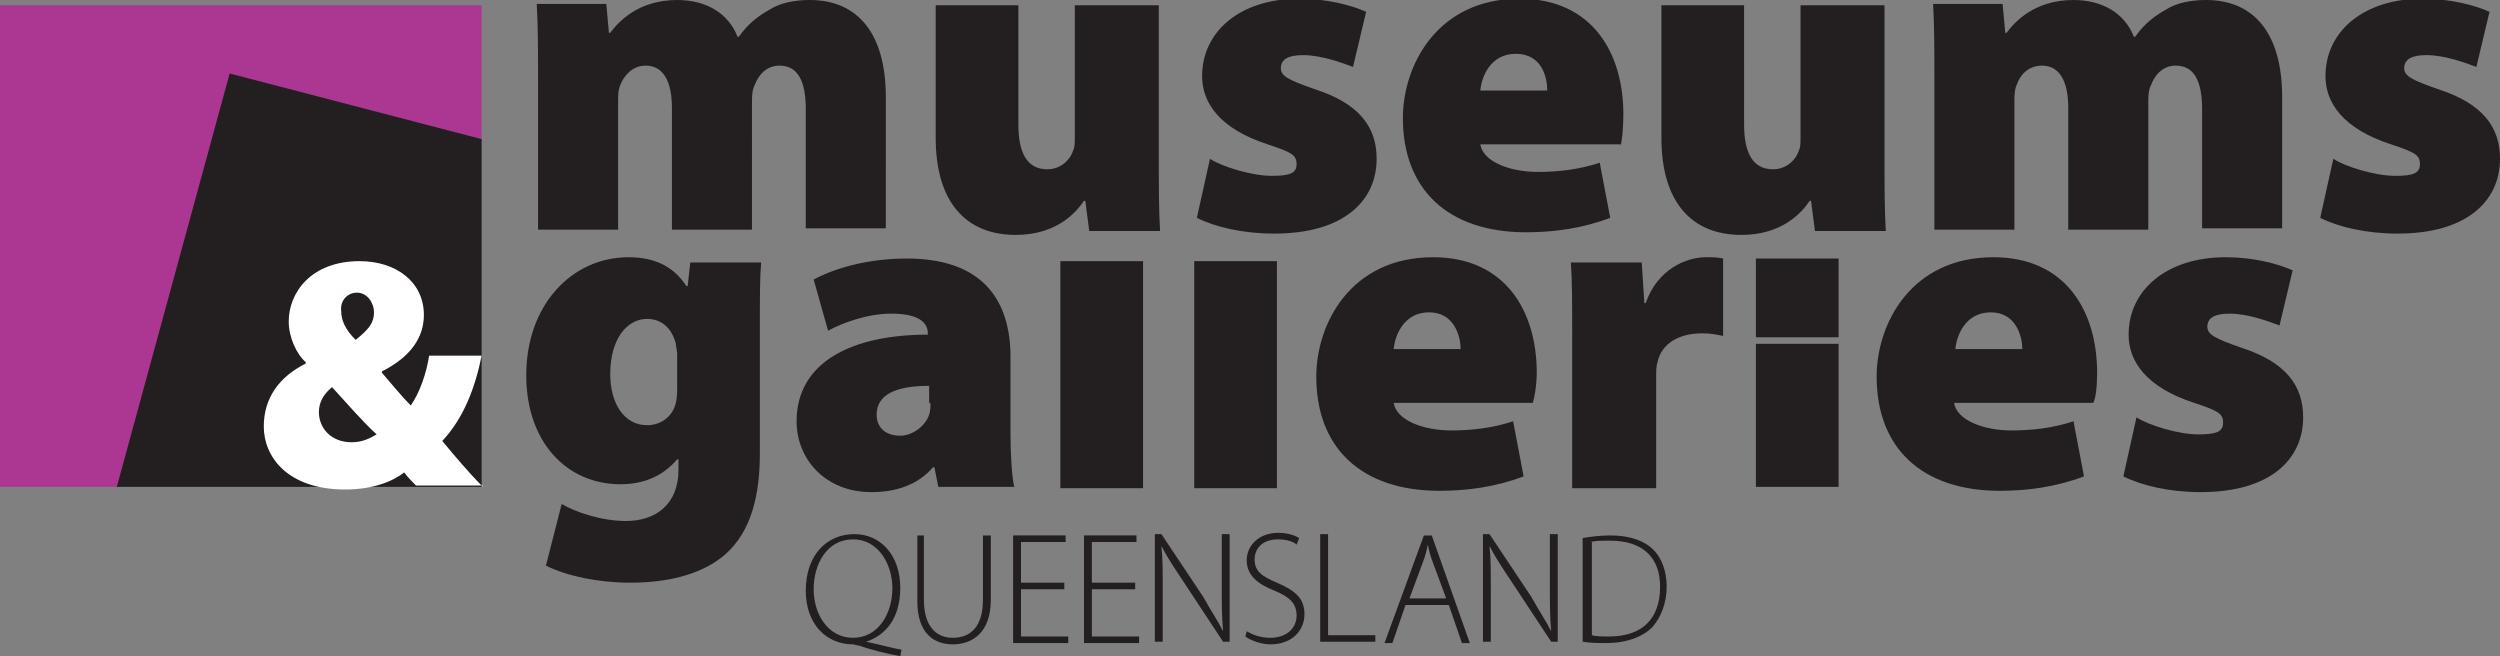 <?xml version="1.0" encoding="utf-8"?>
<!-- Generator: Adobe Illustrator 18.0.0, SVG Export Plug-In . SVG Version: 6.00 Build 0)  -->
<!DOCTYPE svg PUBLIC "-//W3C//DTD SVG 1.1//EN" "http://www.w3.org/Graphics/SVG/1.1/DTD/svg11.dtd">
<svg version="1.1" id="Layer_1" xmlns="http://www.w3.org/2000/svg" xmlns:xlink="http://www.w3.org/1999/xlink" x="0px" y="0px"
	 viewBox="0 0 190.5 50" enable-background="new 0 0 190.5 50" xml:space="preserve">
<rect x="0" y="0" width="190.5" height="50" fill="#808080" stroke="none"/>
<g>
	<polygon fill="#AB3793" points="0,0.4 36.7,0.4 36.7,10.7 17.6,5.7 9,37.1 0,37.1 	"/>
	<polygon fill="#231F20" points="17.5,5.6 36.7,10.6 36.7,37.1 8.9,37.1 	"/>
	<g>
		<path fill="#FFFFFF" d="M36.8,37.1c-1.1-1.1-2.1-2.3-3.1-3.5c1.6-1.7,2.5-4,3-6.5h-4c-0.2,1.3-0.7,2.8-1.4,3.8
			c-0.7-0.7-1.5-1.7-2.2-2.5v-0.1c2.2-1.1,3.2-2.6,3.2-4.3c0-2.5-2.1-4.1-4.9-4.1c-3.7,0-5.4,2.4-5.4,4.6c0,1.2,0.6,2.5,1.3,3.1v0.1
			c-2,1-3.2,2.6-3.2,4.8c0,2.3,1.8,4.8,6.2,4.8c2.1,0,3.6-0.6,4.5-1.3c0.3,0.4,0.6,0.7,0.9,1H36.8z M26.8,33.7
			c-1.6,0-2.5-1.1-2.5-2.3c0-0.8,0.4-1.4,1-1.9c1.2,1.3,2.3,2.6,3.4,3.6C28.2,33.4,27.6,33.7,26.8,33.7L26.8,33.7z M27.2,22.3
			c0.8,0,1.3,0.8,1.3,1.5c0,0.8-0.4,1.3-1.4,2.1c-0.8-0.8-1.1-1.5-1.1-2.2C25.9,23,26.4,22.3,27.2,22.3L27.2,22.3z"/>
		<path fill="#231F20" d="M121.2,41.3c0.4-0.1,0.8-0.1,1.5-0.1c2.6,0,3.8,1.4,3.8,3.5c0,2.4-1.3,3.8-3.9,3.8c-0.5,0-1,0-1.3-0.1
			V41.3z M120.6,48.9c0.6,0.1,1.2,0.1,1.8,0.1c1.6,0,2.8-0.5,3.5-1.2c0.7-0.8,1.1-1.9,1.1-3.1c0-1.2-0.4-2.2-1-2.8
			c-0.7-0.7-1.8-1.1-3.3-1.1c-0.8,0-1.5,0.1-2.1,0.2V48.9z M113.6,48.9v-4.1c0-1.4,0-2.2-0.1-3.2l0,0c0.4,0.8,1,1.7,1.6,2.6l3.1,4.7
			h0.5v-8.2h-0.6v4.1c0,1.3,0,2.2,0.1,3.3l0,0c-0.4-0.8-0.9-1.5-1.5-2.6l-3.2-4.8h-0.5v8.2H113.6z M107.4,45.6l1-2.7
			c0.2-0.5,0.3-0.9,0.4-1.4h0c0.1,0.5,0.2,0.9,0.4,1.4l1,2.7H107.4z M110.4,46.1l1,2.9h0.6l-2.9-8.2h-0.6l-3,8.2h0.6l1-2.9H110.4z
			 M100.6,48.9h4.2v-0.5h-3.6v-7.7h-0.6V48.9z M94.9,48.5c0.4,0.3,1.2,0.6,1.9,0.6c1.7,0,2.6-1.1,2.6-2.3c0-1.2-0.7-1.8-2.1-2.4
			c-1.2-0.5-1.7-0.9-1.7-1.8c0-0.6,0.4-1.5,1.8-1.5c0.7,0,1.2,0.2,1.4,0.4l0.2-0.5c-0.3-0.2-0.9-0.4-1.6-0.4c-1.4,0-2.4,0.9-2.4,2.1
			c0,1.1,0.8,1.8,2.1,2.3c1.2,0.5,1.7,1,1.7,1.9c0,1-0.8,1.7-2,1.7c-0.7,0-1.3-0.2-1.8-0.5L94.9,48.5z M88.6,48.9v-4.1
			c0-1.4,0-2.2-0.1-3.2l0,0c0.4,0.8,1,1.7,1.6,2.6l3.1,4.7h0.5v-8.2h-0.6v4.1c0,1.3,0,2.2,0.1,3.3l0,0c-0.4-0.8-0.9-1.5-1.5-2.6
			l-3.2-4.8H88v8.2H88.6z M86.5,44.4h-3.3v-3.1h3.4v-0.5h-4v8.2h4.2v-0.5h-3.6v-3.6h3.3V44.4z M81.1,44.4h-3.3v-3.1h3.4v-0.5h-4v8.2
			h4.2v-0.5h-3.6v-3.6h3.3V44.4z M69.9,40.8v5c0,2.5,1.3,3.3,2.7,3.3c1.5,0,2.9-0.9,2.9-3.4v-4.9h-0.6v4.9c0,2-0.9,2.9-2.3,2.9
			c-1.2,0-2.2-0.8-2.2-2.9v-4.9H69.9z M65,48.6c-1.9,0-3-1.8-3-3.7c0-1.9,1-3.8,3-3.8c2,0,3,2,3,3.7C68,46.8,66.9,48.6,65,48.6
			 M68.7,49.5c-0.7-0.1-1.7-0.4-2.7-0.6v0c1.5-0.5,2.6-1.8,2.6-4.1c0-2.5-1.5-4.1-3.5-4.1c-2.1,0-3.7,1.6-3.7,4.3
			c0,2.6,1.6,4.1,3.6,4.1c0.1,0,0.3,0.1,0.5,0.1c0.8,0.3,2,0.6,3.1,0.8L68.7,49.5z"/>
		<path fill="#231F20" d="M51.6,29.4c0,0.4,0,0.9-0.1,1.3c-0.2,0.9-1,1.7-2.2,1.7c-1.7,0-2.8-1.6-2.8-3.9c0-2.7,1.3-4.2,2.8-4.2
			c1.1,0,1.9,0.7,2.2,1.9c0,0.2,0.1,0.5,0.1,0.8V29.4z M58,20h-5.4l-0.2,1.8h-0.1c-0.9-1.4-2.3-2.2-4.4-2.2c-4.3,0-7.8,3.6-7.8,9
			c0,5,3,8.3,7.2,8.3c1.7,0,3.2-0.6,4.3-1.9h0.1v0.8c0,2.6-1.7,3.9-4,3.9c-1.9,0-3.9-0.7-4.9-1.3l-1.2,4.7c1.6,0.8,4,1.3,6.4,1.3
			c2.6,0,5.3-0.5,7.2-2.1c2.1-1.8,2.7-4.7,2.7-7.7v-9.4C57.9,22.6,57.9,21.1,58,20"/>
		<path fill="#231F20" d="M70.9,30.7c0,0.3,0,0.6-0.1,0.9c-0.3,0.9-1.3,1.6-2.2,1.6c-1.1,0-1.8-0.6-1.8-1.6c0-1.5,1.4-2.2,4-2.2
			V30.7z M77.3,37.2C77.1,36.3,77,34.7,77,33v-5.8c0-4.3-2.1-7.5-7.9-7.5c-3.5,0-6,1-7.1,1.6l1.1,3.9c1.1-0.6,3-1.3,4.8-1.3
			c2.3,0,2.8,0.8,2.8,1.5v0.1c-5.8,0-10,2.1-10,6.6c0,2.9,2.2,5.4,5.7,5.4c1.8,0,3.5-0.5,4.7-1.9h0.1l0.3,1.5H77.3z"/>
	</g>
	<rect x="80.8" y="19.9" fill="#231F20" width="6.3" height="17.3"/>
	<rect x="91" y="19.9" fill="#231F20" width="6.3" height="17.3"/>
	<g>
		<path fill="#231F20" d="M111.3,26.6h-5.1c0.1-1.1,0.8-2.8,2.7-2.8C110.8,23.8,111.3,25.6,111.3,26.6 M117.1,28.4
			c0-4.7-2.4-8.8-7.9-8.8c-6.3,0-8.9,5.1-8.9,9.1c0,5.4,3.4,8.7,9.4,8.7c2.1,0,4.3-0.3,6.4-1.1l-0.8-4.2c-1.5,0.5-3.1,0.7-4.7,0.7
			c-2.2,0-4.2-0.8-4.4-2.1h10.6C116.9,30.4,117.1,29.4,117.1,28.4"/>
		<path fill="#231F20" d="M119.9,37.2h6.3v-8.5c0-0.4,0-0.8,0.1-1.1c0.3-1.4,1.6-2.2,3.4-2.2c0.7,0,1.1,0.1,1.6,0.2v-5.9
			c-0.5-0.1-0.7-0.1-1.3-0.1c-1.5,0-3.7,0.9-4.6,3.5h-0.1l-0.2-3.1h-5.4c0.1,1.4,0.1,3.1,0.1,5.8V37.2z"/>
	</g>
	<rect x="133.8" y="26.2" fill="#231F20" width="6.3" height="10.9"/>
	<rect x="133.8" y="19.7" fill="#231F20" width="6.3" height="6"/>
	<g>
		<path fill="#231F20" d="M154.1,26.6H149c0.1-1.1,0.8-2.8,2.7-2.8C153.6,23.8,154.1,25.6,154.1,26.6 M159.8,28.4
			c0-4.7-2.4-8.8-7.9-8.8c-6.3,0-8.9,5.1-8.9,9.1c0,5.4,3.4,8.7,9.4,8.7c2.1,0,4.3-0.3,6.4-1.1l-0.8-4.2c-1.5,0.5-3.1,0.7-4.7,0.7
			c-2.2,0-4.2-0.8-4.4-2.1h10.6C159.7,30.4,159.8,29.4,159.8,28.4"/>
		<path fill="#231F20" d="M161.8,36.3c1.4,0.7,3.5,1.2,5.9,1.2c5.3,0,7.8-2.5,7.8-5.7c0-2.4-1.3-4.2-4.7-5.3c-2-0.7-2.6-1-2.6-1.6
			c0-0.7,0.6-1,1.7-1c1.4,0,3,0.6,3.8,0.9l1-4.2c-1.1-0.5-3-1-5.1-1c-4.5,0-7.4,2.5-7.4,5.9c0,2,1.3,4,5,5.2
			c1.8,0.6,2.2,0.8,2.2,1.5c0,0.7-0.5,0.9-1.9,0.9c-1.5,0-3.8-0.7-4.7-1.3L161.8,36.3z"/>
		<path fill="#231F20" d="M176.8,16.6c1.4,0.7,3.5,1.2,5.9,1.2c5.3,0,7.8-2.5,7.8-5.7c0-2.4-1.3-4.2-4.7-5.3c-2-0.7-2.6-1-2.6-1.6
			c0-0.7,0.6-1,1.7-1c1.4,0,3,0.6,3.8,0.9l1-4.2c-1.1-0.5-3-1-5.1-1c-4.5,0-7.4,2.5-7.4,5.9c0,2,1.3,4,5,5.2
			c1.8,0.6,2.2,0.8,2.2,1.5c0,0.7-0.5,0.9-1.9,0.9c-1.5,0-3.8-0.7-4.7-1.3L176.8,16.6z M147.4,17.5h6.1V7.7c0-0.4,0-0.9,0.2-1.3
			c0.2-0.6,0.8-1.4,1.9-1.4c1.4,0,2,1.3,2,3.2v9.3h6.1V7.8c0-0.4,0-0.9,0.2-1.3c0.3-0.8,0.9-1.5,1.9-1.5c1.4,0,2,1.2,2,3.3v9.1h6.1
			V7.4c0-4.8-2.1-7.4-5.8-7.4c-1.1,0-2.2,0.2-3,0.7c-0.9,0.5-1.7,1.1-2.4,2.1h-0.1C161.9,1,160.2,0,158,0c-3,0-4.5,1.7-5.1,2.5h-0.1
			l-0.2-2.2h-5.3c0.1,1.6,0.1,3.5,0.1,5.8V17.5z M143.5,0.4h-6.3v10.1c0,0.3,0,0.7-0.1,0.9c-0.2,0.7-0.9,1.5-2,1.5
			c-1.5,0-2.2-1.2-2.2-3.4V0.4h-6.3v10.1c0,4.9,2.3,7.4,6.1,7.4c3.1,0,4.6-1.7,5.2-2.6h0.1l0.3,2.3h5.4c-0.1-1.5-0.1-3.4-0.1-5.8
			V0.4z M112.8,6.9c0.1-1.1,0.8-2.8,2.7-2.8c2,0,2.4,1.8,2.4,2.8H112.8z M123.5,11.1c0.1-0.4,0.2-1.4,0.2-2.4c0-4.7-2.4-8.8-7.9-8.8
			c-6.3,0-8.9,5.1-8.9,9.1c0,5.4,3.4,8.7,9.4,8.7c2.1,0,4.3-0.3,6.4-1.1l-0.8-4.2c-1.5,0.5-3.1,0.7-4.7,0.7c-2.2,0-4.2-0.8-4.4-2.1
			H123.5z M91.2,16.6c1.4,0.7,3.5,1.2,5.9,1.2c5.3,0,7.8-2.5,7.8-5.7c0-2.4-1.3-4.2-4.7-5.3c-2-0.7-2.6-1-2.6-1.6c0-0.7,0.6-1,1.7-1
			c1.4,0,3,0.6,3.8,0.9l1-4.2c-1.1-0.5-3-1-5.1-1c-4.5,0-7.4,2.5-7.4,5.9c0,2,1.3,4,5,5.2c1.8,0.6,2.2,0.8,2.2,1.5
			c0,0.7-0.5,0.9-1.9,0.9c-1.5,0-3.8-0.7-4.7-1.3L91.2,16.6z M88.2,0.4h-6.3v10.1c0,0.3,0,0.7-0.1,0.9c-0.2,0.7-0.9,1.5-2,1.5
			c-1.5,0-2.2-1.2-2.2-3.4V0.4h-6.3v10.1c0,4.9,2.3,7.4,6.1,7.4c3.1,0,4.6-1.7,5.2-2.6h0.1l0.3,2.3h5.4c-0.1-1.5-0.1-3.4-0.1-5.8
			V0.4z M41,17.5h6.1V7.7c0-0.4,0-0.9,0.2-1.3C47.5,5.9,48.1,5,49.2,5c1.4,0,2,1.3,2,3.2v9.3h6.1V7.8c0-0.4,0-0.9,0.2-1.3
			C57.8,5.7,58.4,5,59.4,5c1.4,0,2,1.2,2,3.3v9.1h6.1V7.4c0-4.8-2.1-7.4-5.8-7.4c-1.1,0-2.2,0.2-3,0.7c-0.9,0.5-1.7,1.1-2.4,2.1
			h-0.1C55.5,1,53.8,0,51.6,0c-3,0-4.5,1.7-5.1,2.5h-0.1l-0.2-2.2h-5.3C41,2,41,3.9,41,6.2V17.5z"/>
	</g>
</g>
</svg>
